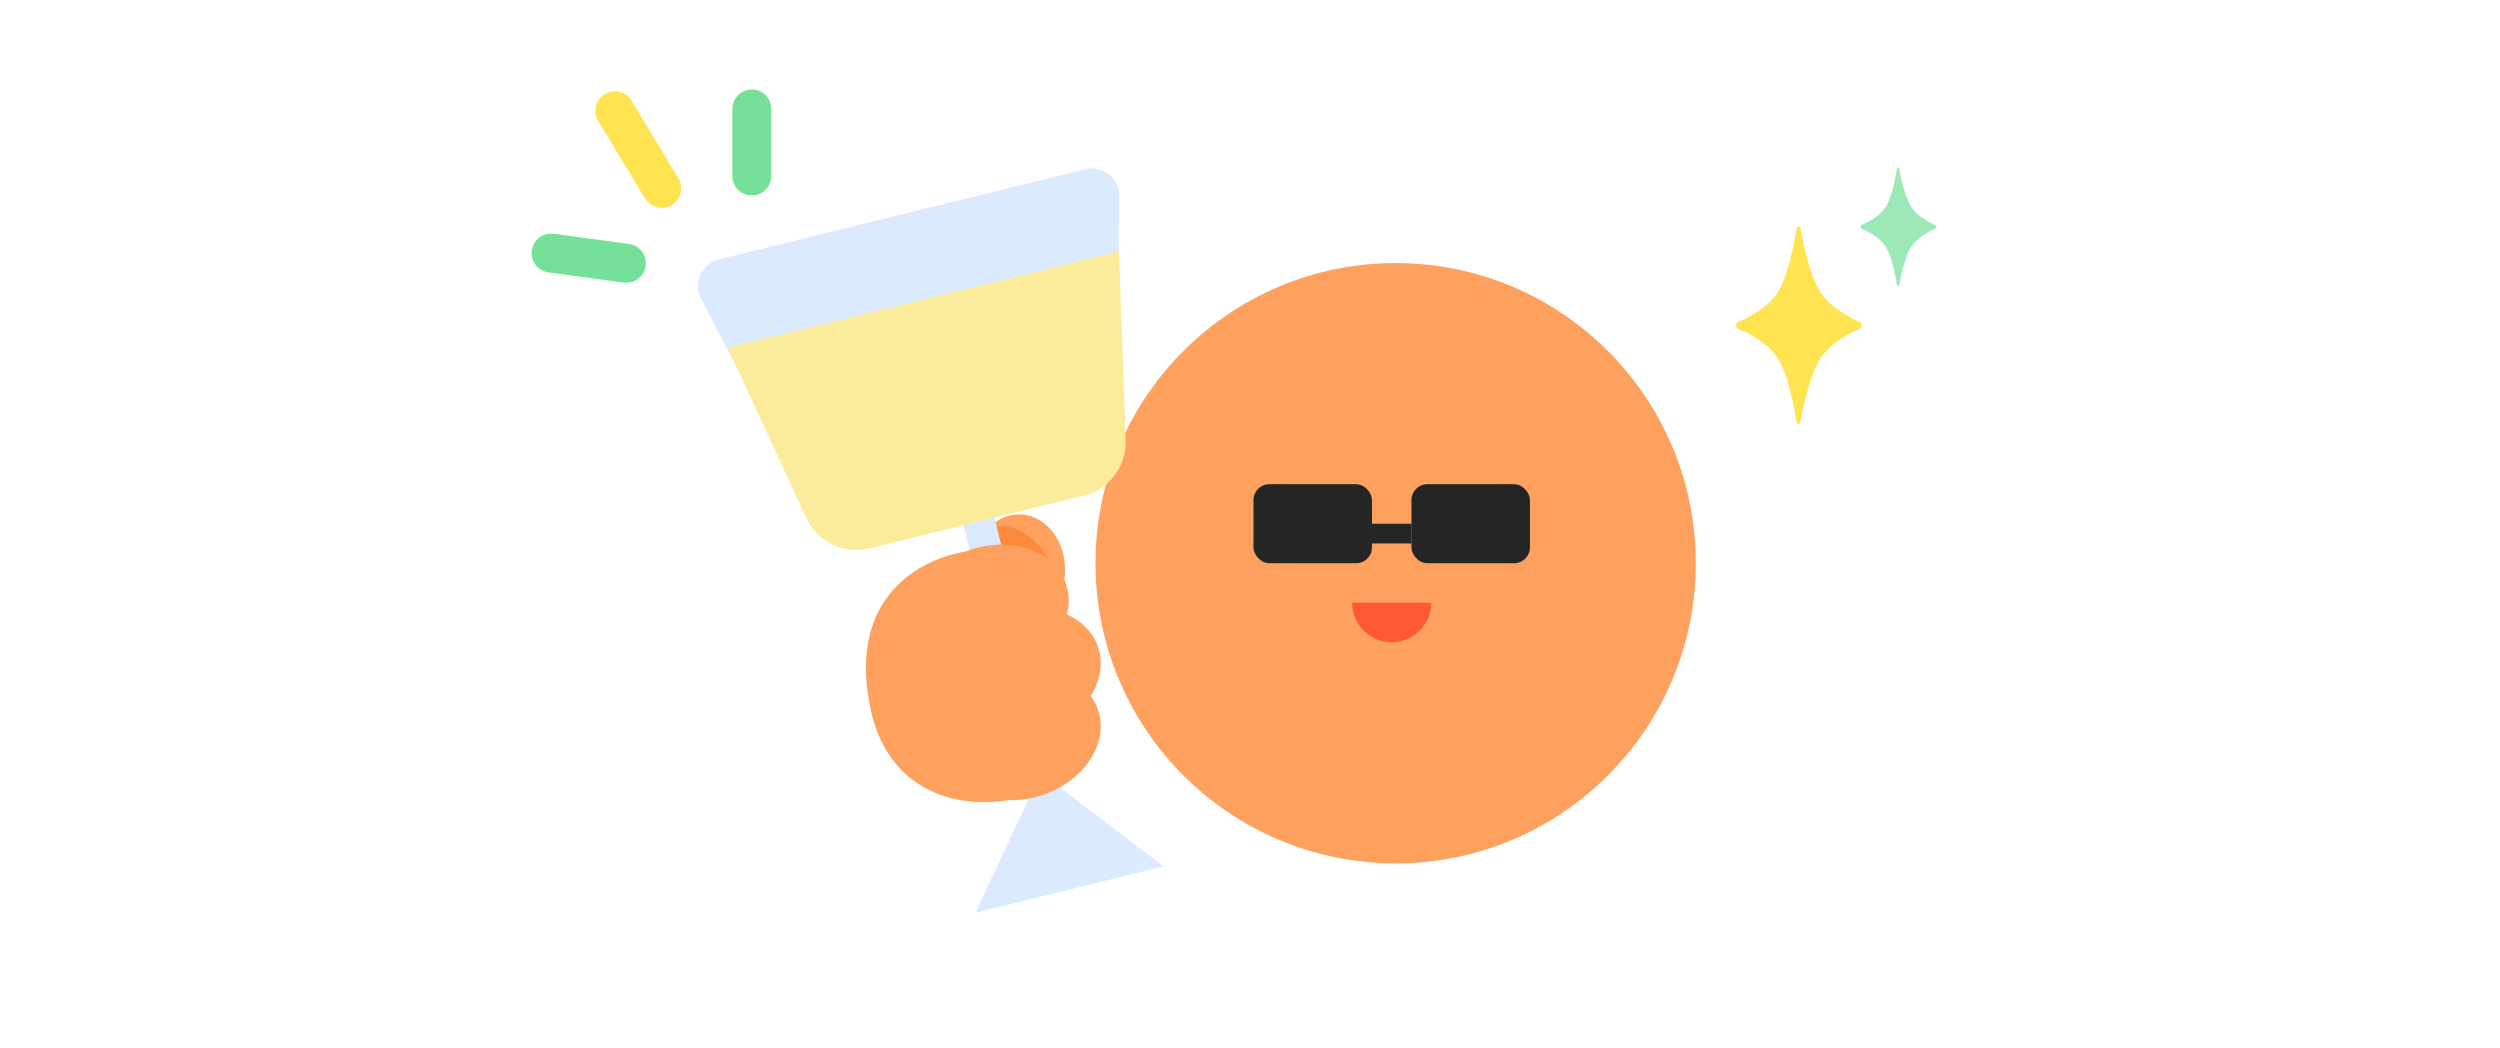 <svg width="186" height="78" viewBox="0 0 186 78" fill="none" xmlns="http://www.w3.org/2000/svg">
<circle cx="103.837" cy="41.904" r="22.331" fill="#FFA15E"/>
<ellipse cx="99.309" cy="38.937" rx="1.562" ry="1.874" fill="#4F4E57"/>
<ellipse cx="108.678" cy="38.937" rx="1.562" ry="1.874" fill="#4F4E57"/>
<path fill-rule="evenodd" clip-rule="evenodd" d="M100.605 44.843C100.606 46.465 101.921 47.78 103.543 47.78C105.166 47.78 106.481 46.465 106.482 44.843H100.605Z" fill="#FF5934"/>
<rect x="93.26" y="36.026" width="8.815" height="5.877" rx="1.175" fill="#252525"/>
<rect x="105.012" y="36.026" width="8.815" height="5.877" rx="1.175" fill="#252525"/>
<rect x="102.075" y="38.965" width="2.938" height="1.469" fill="#252525"/>
<ellipse cx="75.769" cy="42.483" rx="4.218" ry="3.471" transform="rotate(-87.732 75.769 42.483)" fill="#FFA15E"/>
<path fill-rule="evenodd" clip-rule="evenodd" d="M73.17 39.653C73.319 39.529 73.485 39.425 73.668 39.345C75.129 38.703 77.095 39.788 78.062 41.768C78.676 43.027 78.738 44.345 78.326 45.303C77.731 46.076 76.904 46.589 75.989 46.683C74.778 46.551 73.497 45.571 72.774 44.091C72.424 43.374 72.254 42.639 72.248 41.961C72.353 41.075 72.686 40.278 73.17 39.653Z" fill="#FB8B3A"/>
<path fill-rule="evenodd" clip-rule="evenodd" d="M73.476 36.433L71.165 37.001L76.631 59.229L72.562 67.903L86.571 64.458L78.942 58.66L73.476 36.433Z" fill="#DBEAFE"/>
<path d="M80.75 12.588L53.484 19.293C52.197 19.609 51.546 21.047 52.158 22.223L59.644 36.617C60.514 38.291 62.417 39.152 64.25 38.702L80.001 34.828C81.814 34.383 83.095 32.765 83.114 30.898L83.283 14.595C83.297 13.259 82.047 12.269 80.75 12.588Z" fill="#DBEAFE"/>
<g filter="url(#filter0_b_935_11060)">
<path d="M83.255 18.71L54.138 25.87L59.994 38.543C60.815 40.321 62.782 41.267 64.684 40.799L80.636 36.876C82.517 36.414 83.816 34.696 83.748 32.761L83.255 18.71Z" fill="#FBEC9C"/>
</g>
<path fill-rule="evenodd" clip-rule="evenodd" d="M79.379 45.711C79.58 44.942 79.566 44.148 79.294 43.393C78.418 40.956 75.198 39.854 72.102 40.932C72.001 40.967 71.901 41.004 71.802 41.043C68.611 41.563 63.07 44.276 64.726 52.556C65.993 58.895 71.159 60.188 75.072 59.528C75.906 59.551 76.784 59.42 77.654 59.117C80.75 58.04 82.549 55.191 81.673 52.754C81.545 52.398 81.368 52.071 81.148 51.775C81.879 50.621 82.112 49.296 81.673 48.075C81.289 47.007 80.456 46.195 79.379 45.711Z" fill="#FFA15E"/>
<path d="M46.599 19.585L41 18.829" stroke="#74E099" stroke-width="2.903" stroke-linecap="round"/>
<path d="M49.227 14.008L45.743 8.24" stroke="#FFE350" stroke-width="2.903" stroke-linecap="round"/>
<path d="M55.936 8.11L55.936 13.089" stroke="#74E099" stroke-width="2.903" stroke-linecap="round"/>
<path d="M129.272 24.445C129.136 24.39 129.136 24.016 129.272 23.961C130.116 23.62 131.532 22.904 132.273 21.723C133.01 20.549 133.451 18.323 133.658 17.026C133.691 16.815 133.921 16.81 133.958 17.019C134.189 18.316 134.674 20.551 135.43 21.723C136.18 22.887 137.6 23.626 138.407 23.972C138.539 24.029 138.539 24.378 138.407 24.434C137.6 24.78 136.18 25.519 135.43 26.683C134.674 27.855 134.189 30.09 133.958 31.387C133.921 31.596 133.691 31.591 133.658 31.381C133.451 30.084 133.01 27.857 132.273 26.683C131.532 25.502 130.116 24.786 129.272 24.445Z" fill="#FFE350"/>
<g clip-path="url(#clip0_935_11060)">
<path d="M138.499 17.023C138.418 16.99 138.418 16.766 138.499 16.733C139.005 16.528 139.855 16.099 140.3 15.39C140.742 14.686 141.007 13.35 141.131 12.572C141.151 12.445 141.288 12.442 141.311 12.568C141.449 13.346 141.74 14.687 142.194 15.39C142.644 16.088 143.496 16.532 143.98 16.739C144.059 16.773 144.059 16.983 143.98 17.017C143.496 17.224 142.644 17.668 142.194 18.366C141.74 19.069 141.449 20.41 141.311 21.188C141.288 21.314 141.151 21.311 141.131 21.184C141.007 20.406 140.742 19.07 140.3 18.366C139.855 17.657 139.005 17.228 138.499 17.023Z" fill="#9DE8B7"/>
</g>
<defs>
<filter id="filter0_b_935_11060" x="45.956" y="10.528" width="45.976" height="38.571" filterUnits="userSpaceOnUse" color-interpolation-filters="sRGB">
<feFlood flood-opacity="0" result="BackgroundImageFix"/>
<feGaussianBlur in="BackgroundImageFix" stdDeviation="4.091"/>
<feComposite in2="SourceAlpha" operator="in" result="effect1_backgroundBlur_935_11060"/>
<feBlend mode="normal" in="SourceGraphic" in2="effect1_backgroundBlur_935_11060" result="shape"/>
</filter>
<clipPath id="clip0_935_11060">
<rect width="6.944" height="10.912" fill="white" transform="translate(138.215 11.472)"/>
</clipPath>
</defs>
</svg>
